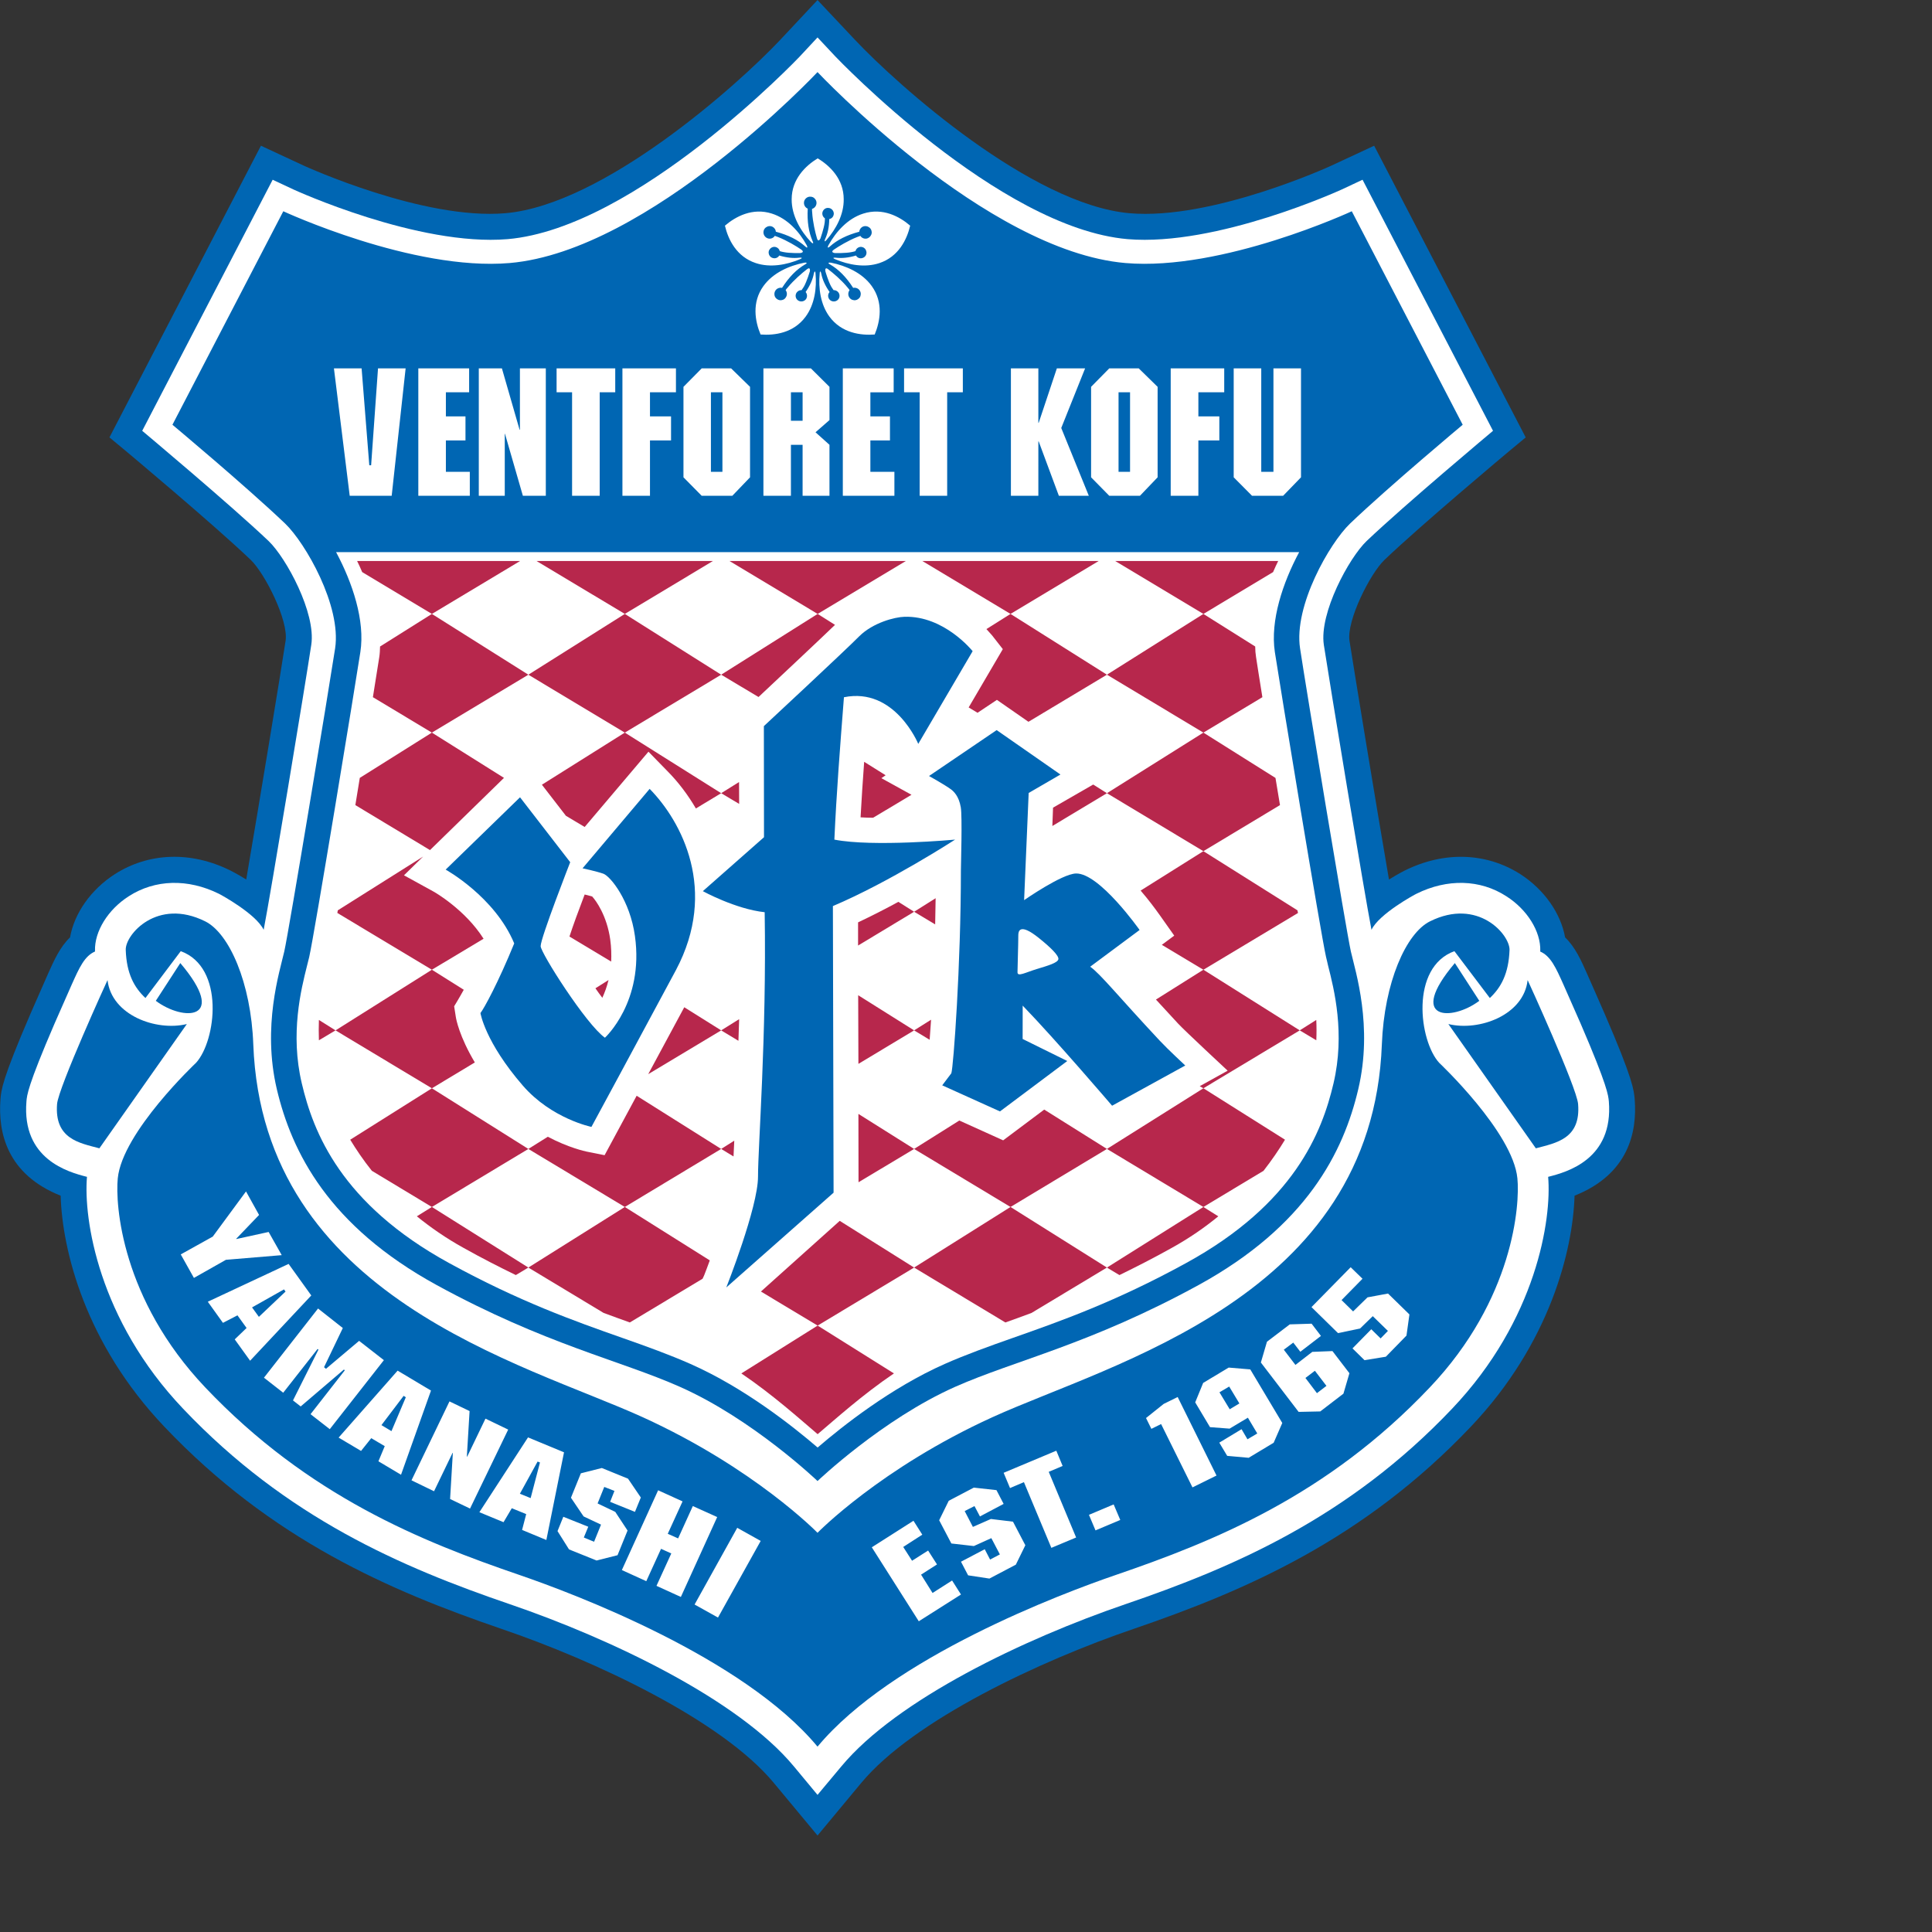 <?xml version="1.0" encoding="UTF-8" standalone="no"?>
<svg
   xmlns:dc="http://purl.org/dc/elements/1.1/"
   xmlns:cc="http://creativecommons.org/ns#"
   xmlns:rdf="http://www.w3.org/1999/02/22-rdf-syntax-ns#"
   xmlns:svg="http://www.w3.org/2000/svg"
   xmlns="http://www.w3.org/2000/svg"
   xmlns:sodipodi="http://sodipodi.sourceforge.net/DTD/sodipodi-0.dtd"
   xmlns:inkscape="http://www.inkscape.org/namespaces/inkscape"
   version="1.1"
   id="Layer_1"
   x="0px"
   y="0px"
   viewBox="0 0 1000 1000"
   xml:space="preserve"
   sodipodi:docname="Ventforetkofu.svg"
   width="1000"
   height="1000"
   inkscape:version="1.0.1 (3bc2e813f5, 2020-09-07)"><rect x="0" y="0" width="1000" height="1000" fill="#333333" stroke="none"/><defs
   id="defs107" /><sodipodi:namedview
   pagecolor="#ffffff"
   bordercolor="#666666"
   borderopacity="1"
   objecttolerance="10"
   gridtolerance="10"
   guidetolerance="10"
   inkscape:pageopacity="0"
   inkscape:pageshadow="2"
   inkscape:window-width="1920"
   inkscape:window-height="1017"
   id="namedview105"
   showgrid="false"
   inkscape:zoom="1.3225"
   inkscape:cx="400"
   inkscape:cy="300"
   inkscape:window-x="-8"
   inkscape:window-y="-8"
   inkscape:window-maximized="1"
   inkscape:current-layer="Layer_1" />


















































<g
   id="g985"
   transform="matrix(4.524,0,0,4.524,-1386.415,-882.151)"><path
     style="fill:#0066b3"
     d="m 493.486,320.772 v 0 c -0.092,-1.05 -0.17,-2.242 -3.453,-9.826 0,-0.025 -1.981,-4.508 -1.981,-4.508 -0.703,-1.59 -1.381,-3.095 -2.527,-4.196 -0.495,-2.749 -2.378,-5.46 -5.114,-7.231 -3.903,-2.488 -8.725,-2.652 -13.22,-0.424 -0.014,0 -0.794,0.397 -1.818,1.036 -1.466,-8.516 -3.993,-23.95 -4.515,-27.306 -0.352,-2.307 2.352,-7.694 4.007,-9.271 4.255,-4.066 14.223,-12.405 14.314,-12.482 l 1.837,-1.525 -17.337,-33.371 -4.965,2.307 c -0.124,0.058 -13.617,6.228 -23.006,5.414 -11.206,-0.971 -26.51,-14.601 -31.462,-19.872 l -4.254,-4.517 -4.235,4.522 c -4.951,5.265 -20.263,18.894 -31.469,19.865 -9.382,0.814 -22.868,-5.355 -23.012,-5.414 l -4.964,-2.307 -17.332,33.371 1.838,1.525 c 0.091,0.077 10.066,8.416 14.32,12.482 1.642,1.577 4.352,6.965 3.994,9.271 -0.502,3.355 -3.049,18.79 -4.502,27.306 -1.029,-0.639 -1.805,-1.036 -1.824,-1.036 -4.496,-2.228 -9.317,-2.064 -13.213,0.424 -2.75,1.771 -4.633,4.482 -5.121,7.231 -1.146,1.102 -1.824,2.607 -2.521,4.17 -0.007,0.026 -1.98,4.509 -1.98,4.509 -3.283,7.609 -3.382,8.802 -3.46,9.857 -0.287,3.778 0.73,8.567 6.886,11.018 0.189,6.254 2.809,16.9 11.853,26.419 12.281,12.952 25.814,18.771 38.596,23.148 10.64,3.623 25.189,10.432 31.144,17.616 l 5.004,6.021 5.003,-6.021 c 5.975,-7.185 20.511,-13.993 31.149,-17.616 12.79,-4.378 26.315,-10.196 38.603,-23.148 9.043,-9.519 11.662,-20.165 11.858,-26.419 6.149,-2.449 7.178,-7.238 6.879,-11.022"
     id="path2" /><path
     style="fill:#ffffff"
     d="m 490.528,321.005 c -0.065,-0.69 -0.143,-1.739 -3.219,-8.88 l -1.98,-4.496 c -0.873,-1.947 -1.46,-3.251 -2.658,-3.771 0,-0.02 0,-0.045 0.013,-0.072 0.065,-2.223 -1.499,-4.736 -3.89,-6.255 -2.99,-1.935 -6.75,-2.032 -10.281,-0.279 -0.189,0.084 -4.274,2.293 -5.141,4.124 -0.788,-4.014 -4.808,-28.394 -5.453,-32.609 -0.541,-3.636 2.887,-9.955 4.894,-11.871 4.378,-4.169 14.463,-12.613 14.463,-12.613 l -14.926,-28.725 -2.378,1.114 c -0.15,0.066 -14.295,6.541 -24.511,5.682 -14.725,-1.277 -33.234,-20.699 -33.424,-20.895 l -2.045,-2.183 -2.033,2.183 c -0.183,0.195 -18.692,19.617 -33.417,20.895 -10.223,0.859 -24.373,-5.616 -24.51,-5.682 l -2.379,-1.114 -14.925,28.725 c 0,0 10.078,8.444 14.463,12.613 2,1.916 5.44,8.235 4.88,11.871 -0.632,4.216 -4.665,28.596 -5.447,32.609 -0.873,-1.831 -4.939,-4.04 -5.121,-4.124 -3.544,-1.753 -7.304,-1.655 -10.307,0.279 -2.384,1.518 -3.941,4.032 -3.87,6.249 v 0.078 c -1.199,0.52 -1.785,1.824 -2.658,3.771 l -1.98,4.496 c -3.075,7.141 -3.153,8.19 -3.206,8.894 -0.54,6.606 4.782,8.079 6.926,8.619 -0.41,4.841 1.329,16.36 10.991,26.523 11.845,12.483 24.993,18.139 37.411,22.38 11.532,3.942 26.119,10.894 32.478,18.55 l 2.704,3.257 2.723,-3.257 c 6.359,-7.656 20.941,-14.607 32.473,-18.55 12.424,-4.241 25.565,-9.896 37.41,-22.38 9.656,-10.163 11.402,-21.683 10.985,-26.523 2.156,-0.54 7.48,-2.013 6.945,-8.633 m -5.786,-13.519 c 0.014,-0.117 0.014,-0.248 0.014,-0.358 0,0.11 0,0.241 -0.014,0.358 m -169.481,0 c -0.02,-0.117 -0.02,-0.248 -0.02,-0.358 0,0.11 0,0.241 0.02,0.358"
     id="path4" /><path
     style="fill:#0066b3"
     d="m 461.014,303.857 c 0.534,2.319 2.541,8.561 0.847,15.746 -1.688,7.2 -5.923,15.65 -18.281,22.42 -12.379,6.77 -20.986,8.607 -27.82,11.63 -8.34,3.7 -15.767,10.789 -15.767,10.789 0,0 -7.408,-7.089 -15.768,-10.789 -6.814,-3.023 -15.415,-4.86 -27.801,-11.63 -12.372,-6.77 -16.594,-15.22 -18.295,-22.42 -1.688,-7.186 0.319,-13.427 0.853,-15.746 0.528,-2.326 5.154,-30.336 5.818,-34.682 0.736,-4.86 -3.395,-12.046 -5.714,-14.274 -4.495,-4.287 -12.899,-11.311 -12.899,-11.311 l 12.685,-24.426 c 0,0 14.803,6.874 25.904,5.923 15.995,-1.382 35.216,-21.846 35.216,-21.846 0,0 19.227,20.464 35.221,21.846 11.115,0.951 25.905,-5.923 25.905,-5.923 l 12.691,24.426 c 0,0 -8.404,7.023 -12.894,11.311 -2.326,2.229 -6.457,9.414 -5.714,14.274 0.652,4.347 5.291,32.356 5.813,34.682 M 352.867,237.141 h -3.16 l -0.788,11.088 h -0.209 l -0.88,-11.088 h -3.166 l 1.805,14.575 h 4.803 l 1.595,-14.575 m 7.343,11.832 h -2.737 v -3.59 h 2.242 v -2.75 h -2.242 v -2.756 h 2.659 v -2.736 h -5.813 v 14.575 h 5.891 v -2.743 m 8.697,-11.832 h -2.964 v 7.017 h -0.039 l -2.021,-7.017 h -2.645 v 14.575 h 2.971 v -7.089 h 0.026 l 2.046,7.089 h 2.625 v -14.575 m 7.944,0 h -6.711 v 2.736 h 1.772 v 11.839 h 3.16 v -11.839 h 1.778 v -2.736 m 6.946,0 h -6.124 v 14.575 h 3.153 v -6.333 h 2.41 v -2.75 h -2.41 v -2.756 h 2.971 v -2.736 m 13.239,-19.357 c -0.013,1.863 1.003,3.615 2.202,4.893 0.169,0.189 0.364,0.248 0.195,-0.091 -0.449,-1.023 -0.639,-2.241 -0.56,-3.721 -0.273,-0.117 -0.449,-0.391 -0.43,-0.71 0.013,-0.195 0.104,-0.365 0.246,-0.488 0.145,-0.124 0.327,-0.189 0.516,-0.17 0.189,0.007 0.372,0.085 0.489,0.241 0.137,0.143 0.195,0.326 0.183,0.515 -0.02,0.307 -0.235,0.56 -0.509,0.639 0,0.11 -0.013,0.227 0.013,0.391 0.065,1.114 0.353,2.307 0.548,2.971 0.052,0.196 0.183,0.424 0.397,0.026 0,0 0.41,-1.166 0.488,-1.837 0.014,-0.137 0.026,-0.3 0.026,-0.47 -0.19,-0.123 -0.3,-0.325 -0.3,-0.566 0.02,-0.365 0.326,-0.651 0.678,-0.626 0.364,0.014 0.639,0.313 0.639,0.665 -0.014,0.313 -0.222,0.561 -0.521,0.612 -0.013,0.899 -0.17,1.642 -0.469,2.28 -0.078,0.17 -0.131,0.443 0.156,0.111 1.094,-1.258 1.993,-2.913 1.967,-4.665 0,-2.307 -1.583,-3.838 -2.977,-4.672 -1.381,0.834 -2.971,2.366 -2.977,4.672 m -7.636,3.029 c 0.371,1.584 1.328,3.559 3.531,4.281 1.667,0.554 3.518,0.202 5.056,-0.442 0.391,-0.17 0.13,-0.202 -0.065,-0.177 -0.697,0.085 -1.453,0.007 -2.307,-0.247 -0.144,0.247 -0.442,0.378 -0.742,0.286 -0.339,-0.091 -0.534,-0.449 -0.456,-0.794 0.117,-0.353 0.469,-0.561 0.82,-0.456 0.222,0.071 0.392,0.247 0.436,0.462 0.17,0.053 0.333,0.092 0.456,0.111 0.665,0.142 1.896,0.11 1.896,0.11 0.456,-0.078 0.273,-0.273 0.11,-0.398 -0.572,-0.391 -1.615,-1.022 -2.665,-1.439 -0.143,-0.053 -0.26,-0.098 -0.364,-0.132 -0.156,0.249 -0.456,0.373 -0.756,0.301 -0.195,-0.052 -0.346,-0.169 -0.449,-0.345 -0.085,-0.15 -0.124,-0.346 -0.072,-0.535 0.039,-0.176 0.156,-0.337 0.326,-0.43 0.169,-0.105 0.358,-0.13 0.533,-0.091 0.301,0.078 0.522,0.345 0.535,0.625 1.446,0.391 2.541,0.939 3.375,1.694 0.273,0.254 0.273,0.059 0.149,-0.163 -0.84,-1.531 -2.183,-3.036 -3.974,-3.603 -2.207,-0.709 -4.142,0.327 -5.373,1.382 m 2.873,18.439 -2.163,-2.111 h -3.368 l -2.085,2.111 v 10.352 l 2.085,2.112 h 3.505 l 2.026,-2.112 v -10.352 m 1.206,-5.988 c 1.615,0.124 3.779,-0.169 5.153,-2.039 1.036,-1.407 1.284,-3.277 1.134,-4.939 -0.039,-0.423 -0.149,-0.183 -0.189,-0.007 -0.131,0.704 -0.443,1.395 -0.945,2.124 0.189,0.216 0.215,0.548 0.053,0.802 -0.202,0.287 -0.606,0.365 -0.906,0.17 -0.3,-0.196 -0.378,-0.594 -0.183,-0.899 0.144,-0.195 0.353,-0.3 0.574,-0.288 0.103,-0.143 0.188,-0.273 0.26,-0.39 0.339,-0.593 0.691,-1.766 0.691,-1.766 0.059,-0.47 -0.182,-0.358 -0.352,-0.222 -0.534,0.417 -1.472,1.205 -2.189,2.078 -0.104,0.105 -0.176,0.209 -0.235,0.299 0.177,0.235 0.196,0.568 0.026,0.822 -0.091,0.163 -0.254,0.28 -0.436,0.313 -0.189,0.053 -0.384,0.014 -0.541,-0.091 -0.169,-0.104 -0.28,-0.254 -0.319,-0.443 -0.039,-0.195 -0.006,-0.385 0.099,-0.547 0.156,-0.255 0.476,-0.372 0.762,-0.314 0.808,-1.251 1.661,-2.117 2.639,-2.684 0.332,-0.182 0.131,-0.234 -0.091,-0.195 -1.733,0.345 -3.584,1.152 -4.678,2.671 -1.357,1.877 -0.959,4.047 -0.327,5.545 m 7.883,5.988 -2.124,-2.111 h -5.434 v 14.575 h 3.146 v -5.832 h 1.336 v 5.832 h 3.075 v -5.832 l -1.597,-1.433 1.597,-1.395 v -3.804 m 5.174,-5.988 c 0.625,-1.498 1.017,-3.668 -0.339,-5.544 -1.088,-1.519 -2.945,-2.326 -4.652,-2.671 -0.247,-0.039 -0.456,0.014 -0.123,0.195 0.983,0.566 1.844,1.433 2.651,2.684 0.287,-0.059 0.6,0.059 0.756,0.314 0.104,0.162 0.143,0.352 0.091,0.547 -0.025,0.189 -0.149,0.339 -0.314,0.443 -0.155,0.104 -0.357,0.144 -0.533,0.091 -0.195,-0.032 -0.346,-0.149 -0.449,-0.313 -0.163,-0.254 -0.137,-0.587 0.039,-0.822 -0.072,-0.09 -0.124,-0.194 -0.229,-0.299 -0.717,-0.873 -1.66,-1.661 -2.203,-2.078 -0.155,-0.137 -0.402,-0.248 -0.338,0.222 0,0 0.338,1.173 0.678,1.766 0.065,0.117 0.17,0.247 0.261,0.39 0.215,-0.012 0.436,0.093 0.573,0.288 0.195,0.306 0.124,0.703 -0.183,0.899 -0.3,0.195 -0.703,0.117 -0.898,-0.17 -0.17,-0.254 -0.15,-0.586 0.052,-0.802 -0.508,-0.729 -0.821,-1.42 -0.958,-2.124 -0.032,-0.176 -0.149,-0.416 -0.176,0.007 -0.156,1.661 0.085,3.531 1.121,4.939 1.381,1.869 3.557,2.162 5.173,2.038 m 2.254,15.709 h -2.749 v -3.59 h 2.241 v -2.75 h -2.241 v -2.756 h 2.665 v -2.736 h -5.818 v 14.575 h 5.902 v -2.743 m 1.805,-28.16 c -1.218,-1.055 -3.159,-2.091 -5.375,-1.38 -1.779,0.566 -3.113,2.071 -3.968,3.603 -0.124,0.222 -0.137,0.417 0.15,0.163 0.834,-0.756 1.928,-1.304 3.368,-1.694 0.026,-0.28 0.228,-0.547 0.534,-0.625 0.188,-0.039 0.378,-0.014 0.541,0.091 0.169,0.093 0.286,0.254 0.325,0.43 0.053,0.189 0.026,0.385 -0.078,0.535 -0.091,0.176 -0.261,0.293 -0.436,0.345 -0.3,0.072 -0.6,-0.052 -0.762,-0.301 -0.105,0.034 -0.222,0.079 -0.365,0.132 -1.042,0.417 -2.085,1.049 -2.658,1.439 -0.176,0.124 -0.352,0.319 0.104,0.398 0,0 1.225,0.031 1.902,-0.11 0.124,-0.02 0.273,-0.059 0.456,-0.111 0.052,-0.215 0.208,-0.391 0.436,-0.462 0.346,-0.104 0.711,0.104 0.801,0.456 0.111,0.345 -0.104,0.703 -0.442,0.794 -0.3,0.092 -0.593,-0.039 -0.73,-0.286 -0.86,0.254 -1.629,0.332 -2.32,0.247 -0.195,-0.025 -0.455,0.007 -0.059,0.177 1.531,0.645 3.382,0.996 5.05,0.442 2.197,-0.725 3.155,-2.699 3.526,-4.283 m 6.027,16.328 h -6.725 v 2.736 h 1.785 v 11.839 h 3.147 v -11.839 h 1.792 v -2.736 m 14.412,14.575 -3.153,-7.754 2.73,-6.821 h -3.232 l -2.078,6.229 h -0.039 v -6.229 h -3.141 v 14.575 h 3.141 V 245.5 h 0.039 l 2.307,6.216 h 3.426 m 7.871,-12.464 -2.157,-2.111 h -3.375 l -2.078,2.111 v 10.352 l 2.078,2.112 h 3.512 l 2.021,-2.112 v -10.352 m 7.621,-2.111 h -6.124 v 14.575 h 3.166 v -6.333 h 2.398 v -2.75 h -2.398 v -2.756 h 2.958 v -2.736 m 8.784,12.463 v -12.463 h -3.153 v 11.832 h -1.395 v -11.832 h -3.153 v 12.463 l 2.098,2.112 h 3.558 l 2.045,-2.112 m -67.512,-0.631 h 1.316 v -9.096 h -1.316 z m 46.637,0 h 1.316 v -9.096 h -1.316 z m -37.483,-9.096 h 1.336 v 3.258 h -1.336 z"
     id="path6" /><path
     style="fill:#0066b3"
     d="m 327.835,312.157 c -3.525,0.854 -8.619,-1.017 -9.075,-5.029 0,-0.026 -5.616,12.287 -5.772,14.171 -0.314,4.007 2.541,4.463 4.841,5.075 l 10.006,-14.217"
     id="path8" /><path
     style="fill:#0066b3"
     d="m 327.086,305.18 c 5.577,6.58 0.365,6.697 -2.802,4.319 l 2.802,-4.319"
     id="path10" /><path
     style="fill:#0066b3"
     d="m 472.168,312.157 c 3.524,0.854 8.626,-1.017 9.069,-5.029 0,-0.026 5.622,12.287 5.773,14.171 0.332,4.007 -2.541,4.463 -4.834,5.075 l -10.008,-14.217"
     id="path12" /><path
     style="fill:#0066b3"
     d="m 472.91,305.18 c -5.57,6.58 -0.364,6.697 2.796,4.319 l -2.796,-4.319"
     id="path14" /><path
     style="fill:#0066b3"
     d="m 470.031,353.744 c -11.767,12.425 -24.76,17.624 -35.984,21.468 -6.117,2.099 -25.546,9.395 -34.055,19.618 -8.49,-10.223 -27.925,-17.52 -34.036,-19.618 -11.239,-3.844 -24.211,-9.043 -36.003,-21.468 -9.604,-10.118 -10.32,-20.946 -10.021,-23.936 0.521,-5.277 8.958,-13.22 8.958,-13.22 2.3,-2.528 3.323,-10.92 -1.753,-12.77 l -4.039,5.361 c -1.277,-1.198 -2.163,-2.781 -2.254,-5.505 -0.065,-1.746 3.596,-5.994 9.082,-3.271 2.749,1.355 5.251,7.01 5.511,14.086 1.096,28.96 30.929,36.447 44.553,42.648 12.802,5.831 20.002,13.227 20.002,13.227 0,0 7.205,-7.396 20.015,-13.227 13.617,-6.201 43.463,-13.689 44.551,-42.648 0.268,-7.076 2.763,-12.731 5.513,-14.086 5.485,-2.724 9.134,1.524 9.095,3.271 -0.098,2.724 -0.978,4.307 -2.254,5.505 l -4.053,-5.361 c -5.082,1.85 -4.053,10.241 -1.746,12.77 0,0 8.438,7.942 8.952,13.22 0.299,2.99 -0.419,13.818 -10.034,23.936 m -137.726,-14.613 6.385,-0.534 -1.498,-2.652 -3.694,0.809 -0.013,-0.033 2.612,-2.723 -1.493,-2.691 -3.804,5.167 -3.662,2.039 1.506,2.69 3.661,-2.072 m 2.768,11.545 6.998,-7.467 -2.593,-3.609 -9.246,4.326 1.733,2.417 1.661,-0.859 1.043,1.446 -1.355,1.303 1.759,2.443 m 9.115,7.831 6.19,-7.896 -2.834,-2.208 -3.792,3.198 -0.222,-0.183 2.15,-4.482 -2.834,-2.234 -6.189,7.916 2.202,1.72 3.934,-5.01 0.098,0.078 -2.913,5.811 0.881,0.69 4.945,-4.222 0.104,0.086 -3.922,5.022 2.202,1.714 m 8.151,5.213 3.428,-9.63 -3.818,-2.28 -6.75,7.662 2.567,1.524 1.166,-1.46 1.544,0.912 -0.723,1.733 2.586,1.539 m 7.896,3.87 4.365,-9.037 -2.6,-1.251 -2.091,4.346 -0.039,-0.013 0.313,-5.199 -2.3,-1.107 -4.346,9.029 2.58,1.251 2.124,-4.404 0.025,0.026 -0.313,5.265 2.282,1.094 m 8.731,3.596 2.021,-10.033 -4.118,-1.707 -5.565,8.561 2.763,1.141 0.945,-1.597 1.648,0.672 -0.47,1.81 2.776,1.153 m 8.144,1.74 1.146,-2.822 -1.407,-2.137 -2.02,-0.964 0.762,-1.89 1.167,0.456 -0.495,1.251 2.84,1.146 0.672,-1.642 -1.467,-2.156 -2.996,-1.219 -2.398,0.606 -1.134,2.795 1.446,2.137 1.994,0.939 -0.795,1.961 -1.173,-0.488 0.509,-1.231 -2.854,-1.141 -0.664,1.642 1.316,2.092 3.153,1.271 2.398,-0.606 m 7.245,4.775 4.156,-9.141 -2.788,-1.258 -1.682,3.7 -1.186,-0.527 1.694,-3.707 -2.795,-1.271 -4.15,9.128 2.795,1.271 1.688,-3.701 1.173,0.528 -1.694,3.707 2.789,1.271 m 9.134,-6.411 -2.684,-1.499 -4.88,8.776 2.678,1.492 4.886,-8.769 m 22.914,6.131 -1.016,-1.602 -2.235,1.427 -1.315,-2.098 1.824,-1.167 -1.017,-1.59 -1.838,1.167 -1.01,-1.577 2.182,-1.407 -1.009,-1.59 -4.768,3.036 5.375,8.464 4.827,-3.063 m 7.363,-5.636 -1.412,-2.697 -2.529,-0.307 -2.059,0.906 -0.939,-1.811 1.121,-0.573 0.625,1.186 2.71,-1.434 -0.82,-1.576 -2.593,-0.287 -2.867,1.506 -1.095,2.228 1.395,2.658 2.573,0.293 2,-0.905 0.977,1.863 -1.12,0.587 -0.612,-1.18 -2.718,1.427 0.815,1.558 2.438,0.371 3.022,-1.59 1.088,-2.223 m 5.811,-0.886 -3.134,-7.513 1.59,-0.671 -0.723,-1.746 -6.027,2.528 0.73,1.746 1.59,-0.678 3.14,7.519 2.834,-1.185 m 5.05,-2.006 -0.756,-1.779 -2.827,1.192 0.749,1.779 2.834,-1.192 m 11.011,-5.082 -4.443,-8.984 -1.602,0.788 -2.02,1.616 0.612,1.237 1.114,-0.547 3.59,7.245 2.749,-1.355 m 7.525,-6.014 -3.662,-6.131 -2.469,-0.208 -2.919,1.752 -0.912,2.228 1.693,2.835 2.242,0.17 2.092,-1.251 1.074,1.805 -1.121,0.664 -0.677,-1.153 -2.548,1.538 0.905,1.512 2.456,0.221 2.86,-1.72 0.986,-2.262 m 7.682,-5.694 -1.942,-2.534 -2.306,0.091 -1.929,1.492 -1.329,-1.739 1.081,-0.814 0.809,1.049 2.358,-1.812 -1.068,-1.4 -2.497,0.078 -2.611,1.987 -0.697,2.378 4.32,5.648 2.476,-0.052 2.651,-2.033 0.684,-2.339 m 6.866,-6.724 -2.449,-2.392 -2.346,0.436 -1.648,1.609 -1.322,-1.296 2.397,-2.443 -1.355,-1.316 -4.482,4.561 3.036,2.977 2.522,-0.527 1.453,-1.414 1.733,1.688 -0.834,0.86 -1.069,-1.049 -2.149,2.189 1.375,1.349 2.442,-0.397 2.359,-2.417 0.337,-2.418 m -20.62,8.248 1.166,1.935 -1.107,0.664 -1.173,-1.941 1.114,-0.658 m -94.452,1.063 -2.541,3.349 1.146,0.69 1.643,-3.877 -0.248,-0.162 m 13.299,11.199 1.23,0.502 1.068,-4.078 -0.273,-0.104 -2.025,3.68 m 89.876,-13.245 1.316,1.739 1.088,-0.834 -1.322,-1.727 -1.082,0.822 m -120.519,-8.073 0.782,1.081 3.049,-2.893 -0.176,-0.248 -3.655,2.06"
     id="path16" /><path
     style="fill:#ffffff"
     d="m 455.098,258.165 c -1.863,3.479 -3.329,7.825 -2.782,11.435 0.561,3.675 5.271,32.329 5.857,34.883 0.065,0.287 0.156,0.612 0.234,0.996 0.691,2.705 1.962,7.761 0.619,13.468 -1.31,5.584 -4.495,13.786 -16.88,20.563 -8.015,4.397 -14.295,6.619 -19.84,8.567 -2.756,0.971 -5.362,1.909 -7.753,2.965 -6.17,2.731 -11.702,7.121 -14.549,9.565 -2.853,-2.443 -8.379,-6.834 -14.556,-9.565 -2.391,-1.056 -4.99,-1.994 -7.753,-2.965 -5.538,-1.948 -11.811,-4.17 -19.839,-8.567 -12.386,-6.776 -15.559,-14.979 -16.868,-20.563 -1.354,-5.707 -0.078,-10.763 0.6,-13.468 0.099,-0.384 0.183,-0.709 0.248,-0.996 0.586,-2.554 5.29,-31.208 5.851,-34.883 0.56,-3.609 -0.912,-7.955 -2.775,-11.435 h 110.186 m -53.178,32.89 c 0.235,-5.251 0.652,-10.62 1.095,-16.288 5.825,-1.192 8.503,5.336 8.503,5.336 l 6.222,-10.607 c 0,0 -3.244,-4.078 -7.806,-3.935 -1.107,0.032 -3.596,0.671 -5.166,2.228 -1.558,1.584 -10.914,10.281 -10.914,10.281 l 0.014,12.712 -6.997,6.17 c 0,0 3.733,2.052 7.075,2.41 0.229,14.236 -0.762,26.752 -0.762,30.251 0,3.524 -3.629,12.679 -3.629,12.679 l 12.274,-10.842 -0.078,-32.791 c 6.476,-2.743 13.981,-7.603 13.981,-7.603 0,0 -9.408,0.865 -13.812,-10e-4 m -21.135,-5.806 -7.676,9.089 c 0,0 1.551,0.326 2.385,0.619 0.809,0.3 3.05,3.063 3.609,7.135 1.056,7.538 -3.434,11.629 -3.434,11.629 -2.156,-1.524 -7.355,-9.714 -7.355,-10.477 0,-0.957 3.382,-9.604 3.382,-9.604 l -5.74,-7.427 -8.509,8.274 c 0,0 5.615,3.095 7.844,8.443 -1.837,4.496 -3.427,7.401 -3.863,7.969 0,0 0.51,3.29 4.854,8.307 3.296,3.792 7.844,4.717 7.844,4.717 0,0 5.564,-10.281 9.669,-17.942 4.841,-9.122 0.658,-17.004 -3.01,-20.732 m 50.403,20.348 5.654,-4.202 c 0,0 -4.593,-6.528 -7.277,-6.464 -1.622,0.046 -5.851,2.997 -5.936,3.05 l 0.522,-12.262 3.636,-2.111 -7.298,-5.082 -7.739,5.252 c 0,0 1.791,0.996 2.527,1.537 0.273,0.215 0.887,0.736 1.107,2.046 0.183,1.068 0.013,6.639 0.013,7.18 0,10.913 -0.859,22.569 -1.094,23.247 l -1.043,1.381 6.607,2.984 7.7,-5.767 -5.107,-2.521 c 0,0 0.006,-3.466 0.006,-3.817 3.811,3.941 10.229,11.453 10.229,11.453 l 8.372,-4.6 c 0,0 -1.975,-1.831 -2.919,-2.841 -4.755,-5.081 -6.795,-7.656 -7.96,-8.463 m -8.223,-3.59 c 0,-0.43 0.11,-1.505 2.385,0.332 1.315,1.056 2.234,1.961 2.202,2.378 -0.039,0.431 -1.226,0.77 -2.496,1.153 -1.271,0.391 -2.183,0.905 -2.183,0.371 0,-0.637 0.092,-3.075 0.092,-4.234"
     id="path18" /><path
     style="fill:#b7274c"
     d="m 347.315,259.176 c 0.189,0.384 0.385,0.808 0.581,1.271 l 7.974,4.788 10.099,-6.059 h -18.654"
     id="path20" /><polygon
     style="fill:#b7274c"
     points="388.029,259.176 367.839,259.176 377.944,265.234 "
     id="polygon22" /><polygon
     style="fill:#b7274c"
     points="410.103,259.176 389.919,259.176 400.005,265.234 "
     id="polygon24" /><polygon
     style="fill:#b7274c"
     points="432.164,259.176 411.978,259.176 422.072,265.234 "
     id="polygon26" /><path
     style="fill:#b7274c"
     d="m 452.7,259.176 h -18.653 l 10.093,6.059 7.975,-4.788 c 0.2,-0.464 0.39,-0.887 0.585,-1.271"
     id="path28" /><path
     style="fill:#b7274c"
     d="m 355.87,265.234 -5.929,3.727 c -0.013,0.417 -0.026,0.809 -0.091,1.219 -0.117,0.697 -0.372,2.358 -0.729,4.58 l 6.749,4.053 11.037,-6.625 -11.037,-6.954"
     id="path30" /><polygon
     style="fill:#b7274c"
     points="377.944,265.234 366.907,272.188 377.944,278.813 388.968,272.188 "
     id="polygon32" /><path
     style="fill:#b7274c"
     d="m 401.992,266.485 -1.987,-1.251 -11.037,6.953 4.274,2.553 c 2.625,-2.468 6.88,-6.45 8.75,-8.255"
     id="path34" /><path
     style="fill:#b7274c"
     d="m 421.192,269.261 -3.909,6.672 1.017,0.612 2.215,-1.479 3.609,2.508 8.979,-5.387 -11.031,-6.953 -2.756,1.733 c 0.391,0.417 0.625,0.71 0.664,0.742 l 1.212,1.552"
     id="path36" /><path
     style="fill:#b7274c"
     d="m 450.889,274.76 c -0.364,-2.222 -0.612,-3.883 -0.723,-4.58 -0.065,-0.41 -0.098,-0.802 -0.098,-1.219 l -5.929,-3.727 -11.036,6.953 11.036,6.625 6.75,-4.052"
     id="path38" /><path
     style="fill:#b7274c"
     d="m 355.87,278.813 -8.248,5.18 c -0.169,1.029 -0.346,2.091 -0.508,3.114 l 8.541,5.146 8.464,-8.261 -8.249,-5.179"
     id="path40" /><path
     style="fill:#b7274c"
     d="m 377.944,278.813 -9.486,5.961 2.749,3.558 2.144,1.277 7.298,-8.613 2.195,2.248 c 1.198,1.212 2.293,2.645 3.231,4.247 l 2.893,-1.746 -11.024,-6.932"
     id="path42" /><path
     style="fill:#b7274c"
     d="m 407.295,284.024 0.489,-0.332 -2.456,-1.538 c -0.15,2.105 -0.3,4.242 -0.411,6.353 0.463,0.026 0.945,0.046 1.434,0.046 l 4.392,-2.626 -3.448,-1.903"
     id="path44" /><polygon
     style="fill:#b7274c"
     points="388.968,285.744 391.026,286.97 391.014,284.468 "
     id="polygon46" /><polygon
     style="fill:#b7274c"
     points="426.938,287.399 426.86,289.497 433.103,285.744 431.532,284.754 "
     id="polygon48" /><path
     style="fill:#b7274c"
     d="m 444.14,292.377 8.763,-5.271 c -0.176,-1.023 -0.346,-2.085 -0.515,-3.108 l -8.248,-5.185 -11.036,6.932 11.036,6.632"
     id="path50" /><path
     style="fill:#b7274c"
     d="m 356.065,297.003 -3.388,-1.863 2.189,-2.144 -9.76,6.15 c -0.02,0.104 -0.033,0.202 -0.053,0.3 l 10.815,6.496 5.916,-3.545 c -2.122,-3.361 -5.685,-5.381 -5.719,-5.394"
     id="path52" /><path
     style="fill:#b7274c"
     d="m 374.204,297.557 c -0.254,-0.071 -0.547,-0.149 -0.854,-0.222 -0.697,1.818 -1.342,3.59 -1.739,4.809 l 4.775,2.866 c 0.033,-0.781 0.014,-1.615 -0.11,-2.527 -0.384,-2.717 -1.616,-4.438 -2.072,-4.926"
     id="path54" /><path
     style="fill:#b7274c"
     d="m 409.243,298.176 c -1.485,0.808 -3.049,1.609 -4.612,2.346 v 2.651 l 6.411,-3.863 -1.799,-1.134"
     id="path56" /><path
     style="fill:#b7274c"
     d="m 413.452,300.756 c 0.026,-0.971 0.039,-1.98 0.053,-2.997 l -2.463,1.551 2.41,1.446"
     id="path58" /><path
     style="fill:#b7274c"
     d="m 439.188,299.752 1.616,2.287 -1.421,1.056 4.757,2.848 10.828,-6.496 c -0.026,-0.098 -0.053,-0.195 -0.065,-0.3 l -10.763,-6.77 -7.181,4.509 c 0.873,1.011 1.629,2.019 2.229,2.866"
     id="path60" /><path
     style="fill:#b7274c"
     d="m 342.944,314.015 1.902,-1.134 -1.902,-1.193 c -0.026,0.743 -0.026,1.525 0,2.327"
     id="path62" /><path
     style="fill:#b7274c"
     d="m 358.606,311.323 -0.188,-1.198 c 0,0 0.463,-0.743 1.101,-1.89 l -3.648,-2.293 -11.023,6.939 11.023,6.626 4.913,-2.958 c -1.773,-2.978 -2.138,-4.939 -2.178,-5.226"
     id="path64" /><path
     style="fill:#b7274c"
     d="m 375.371,309.154 c 0.267,-0.58 0.521,-1.258 0.71,-2.033 l -1.499,0.944 c 0.261,0.378 0.528,0.75 0.789,1.089"
     id="path66" /><path
     style="fill:#b7274c"
     d="m 384.746,310.235 c -1.095,2.033 -2.619,4.88 -4.124,7.655 l 8.346,-5.01 -4.222,-2.645"
     id="path68" /><polygon
     style="fill:#b7274c"
     points="411.042,312.881 404.644,308.86 404.67,316.712 "
     id="polygon70" /><path
     style="fill:#b7274c"
     d="m 390.942,314.073 c 0.032,-0.809 0.059,-1.643 0.084,-2.475 l -2.059,1.283 1.975,1.192"
     id="path72" /><path
     style="fill:#b7274c"
     d="m 412.82,313.956 c 0.059,-0.691 0.098,-1.46 0.163,-2.294 l -1.941,1.219 1.778,1.075"
     id="path74" /><path
     style="fill:#b7274c"
     d="m 438.712,309.355 c 0.905,0.991 1.844,2.007 2.534,2.75 0.704,0.768 5.669,5.388 5.669,5.388 0,0 -1.355,0.75 -3.192,1.772 l 0.417,0.241 11.023,-6.626 -11.023,-6.939 -5.428,3.414"
     id="path76" /><path
     style="fill:#b7274c"
     d="m 457.053,311.688 -1.89,1.193 1.896,1.134 c 0.033,-0.802 0.033,-1.584 -0.006,-2.327"
     id="path78" /><path
     style="fill:#b7274c"
     d="m 355.87,319.507 -9.343,5.883 c 0.691,1.134 1.499,2.339 2.476,3.558 l 6.867,4.138 11.037,-6.64 -11.037,-6.939"
     id="path80" /><path
     style="fill:#b7274c"
     d="m 377.944,333.085 11.023,-6.64 -9.669,-6.085 c -2.006,3.72 -3.668,6.802 -3.668,6.802 l -2.078,-0.417 c -0.13,-0.026 -2.059,-0.443 -4.417,-1.694 l -2.228,1.395 11.037,6.639"
     id="path82" /><path
     style="fill:#b7274c"
     d="m 390.382,327.306 c 0.02,-0.554 0.059,-1.141 0.085,-1.805 l -1.499,0.944 1.414,0.861"
     id="path84" /><polygon
     style="fill:#b7274c"
     points="404.67,322.438 404.683,330.257 411.042,326.445 "
     id="polygon86" /><polygon
     style="fill:#b7274c"
     points="421.231,325.462 416.215,323.194 411.042,326.445 422.072,333.085 433.103,326.445 425.929,321.943 "
     id="polygon88" /><path
     style="fill:#b7274c"
     d="m 444.14,333.085 6.88,-4.138 c 0.951,-1.219 1.771,-2.424 2.456,-3.558 l -9.336,-5.883 -11.036,6.939 11.036,6.64"
     id="path90" /><path
     style="fill:#b7274c"
     d="m 354.15,334.153 c 1.576,1.276 3.328,2.502 5.336,3.609 2.117,1.186 4.098,2.195 5.987,3.114 l 1.434,-0.86 -11.037,-6.932 -1.72,1.069"
     id="path92" /><path
     style="fill:#b7274c"
     d="m 387.665,339.196 -9.721,-6.111 -11.037,6.932 8.614,5.192 c 1.041,0.372 2.019,0.75 2.996,1.089 l 8.326,-5.004 c 0.124,-0.248 0.15,-0.339 0.195,-0.431 0.196,-0.508 0.418,-1.074 0.627,-1.667"
     id="path94" /><polygon
     style="fill:#b7274c"
     points="400.005,346.656 411.042,340.017 402.533,334.674 393.516,342.76 "
     id="polygon96" /><path
     style="fill:#b7274c"
     d="m 411.042,340.017 10.443,6.281 c 0.984,-0.339 1.975,-0.717 2.991,-1.089 l 8.627,-5.192 -11.031,-6.932 -11.03,6.932"
     id="path98" /><path
     style="fill:#b7274c"
     d="m 434.536,340.877 c 1.883,-0.919 3.87,-1.929 5.993,-3.114 1.994,-1.107 3.767,-2.333 5.316,-3.609 l -1.706,-1.068 -11.036,6.932 1.433,0.859"
     id="path100" /><path
     style="fill:#b7274c"
     d="m 400.005,359.08 c 2.007,-1.693 5.108,-4.502 8.73,-6.951 l -8.73,-5.473 -8.73,5.473 c 3.621,2.449 6.736,5.258 8.73,6.951"
     id="path102" /></g>
</svg>
